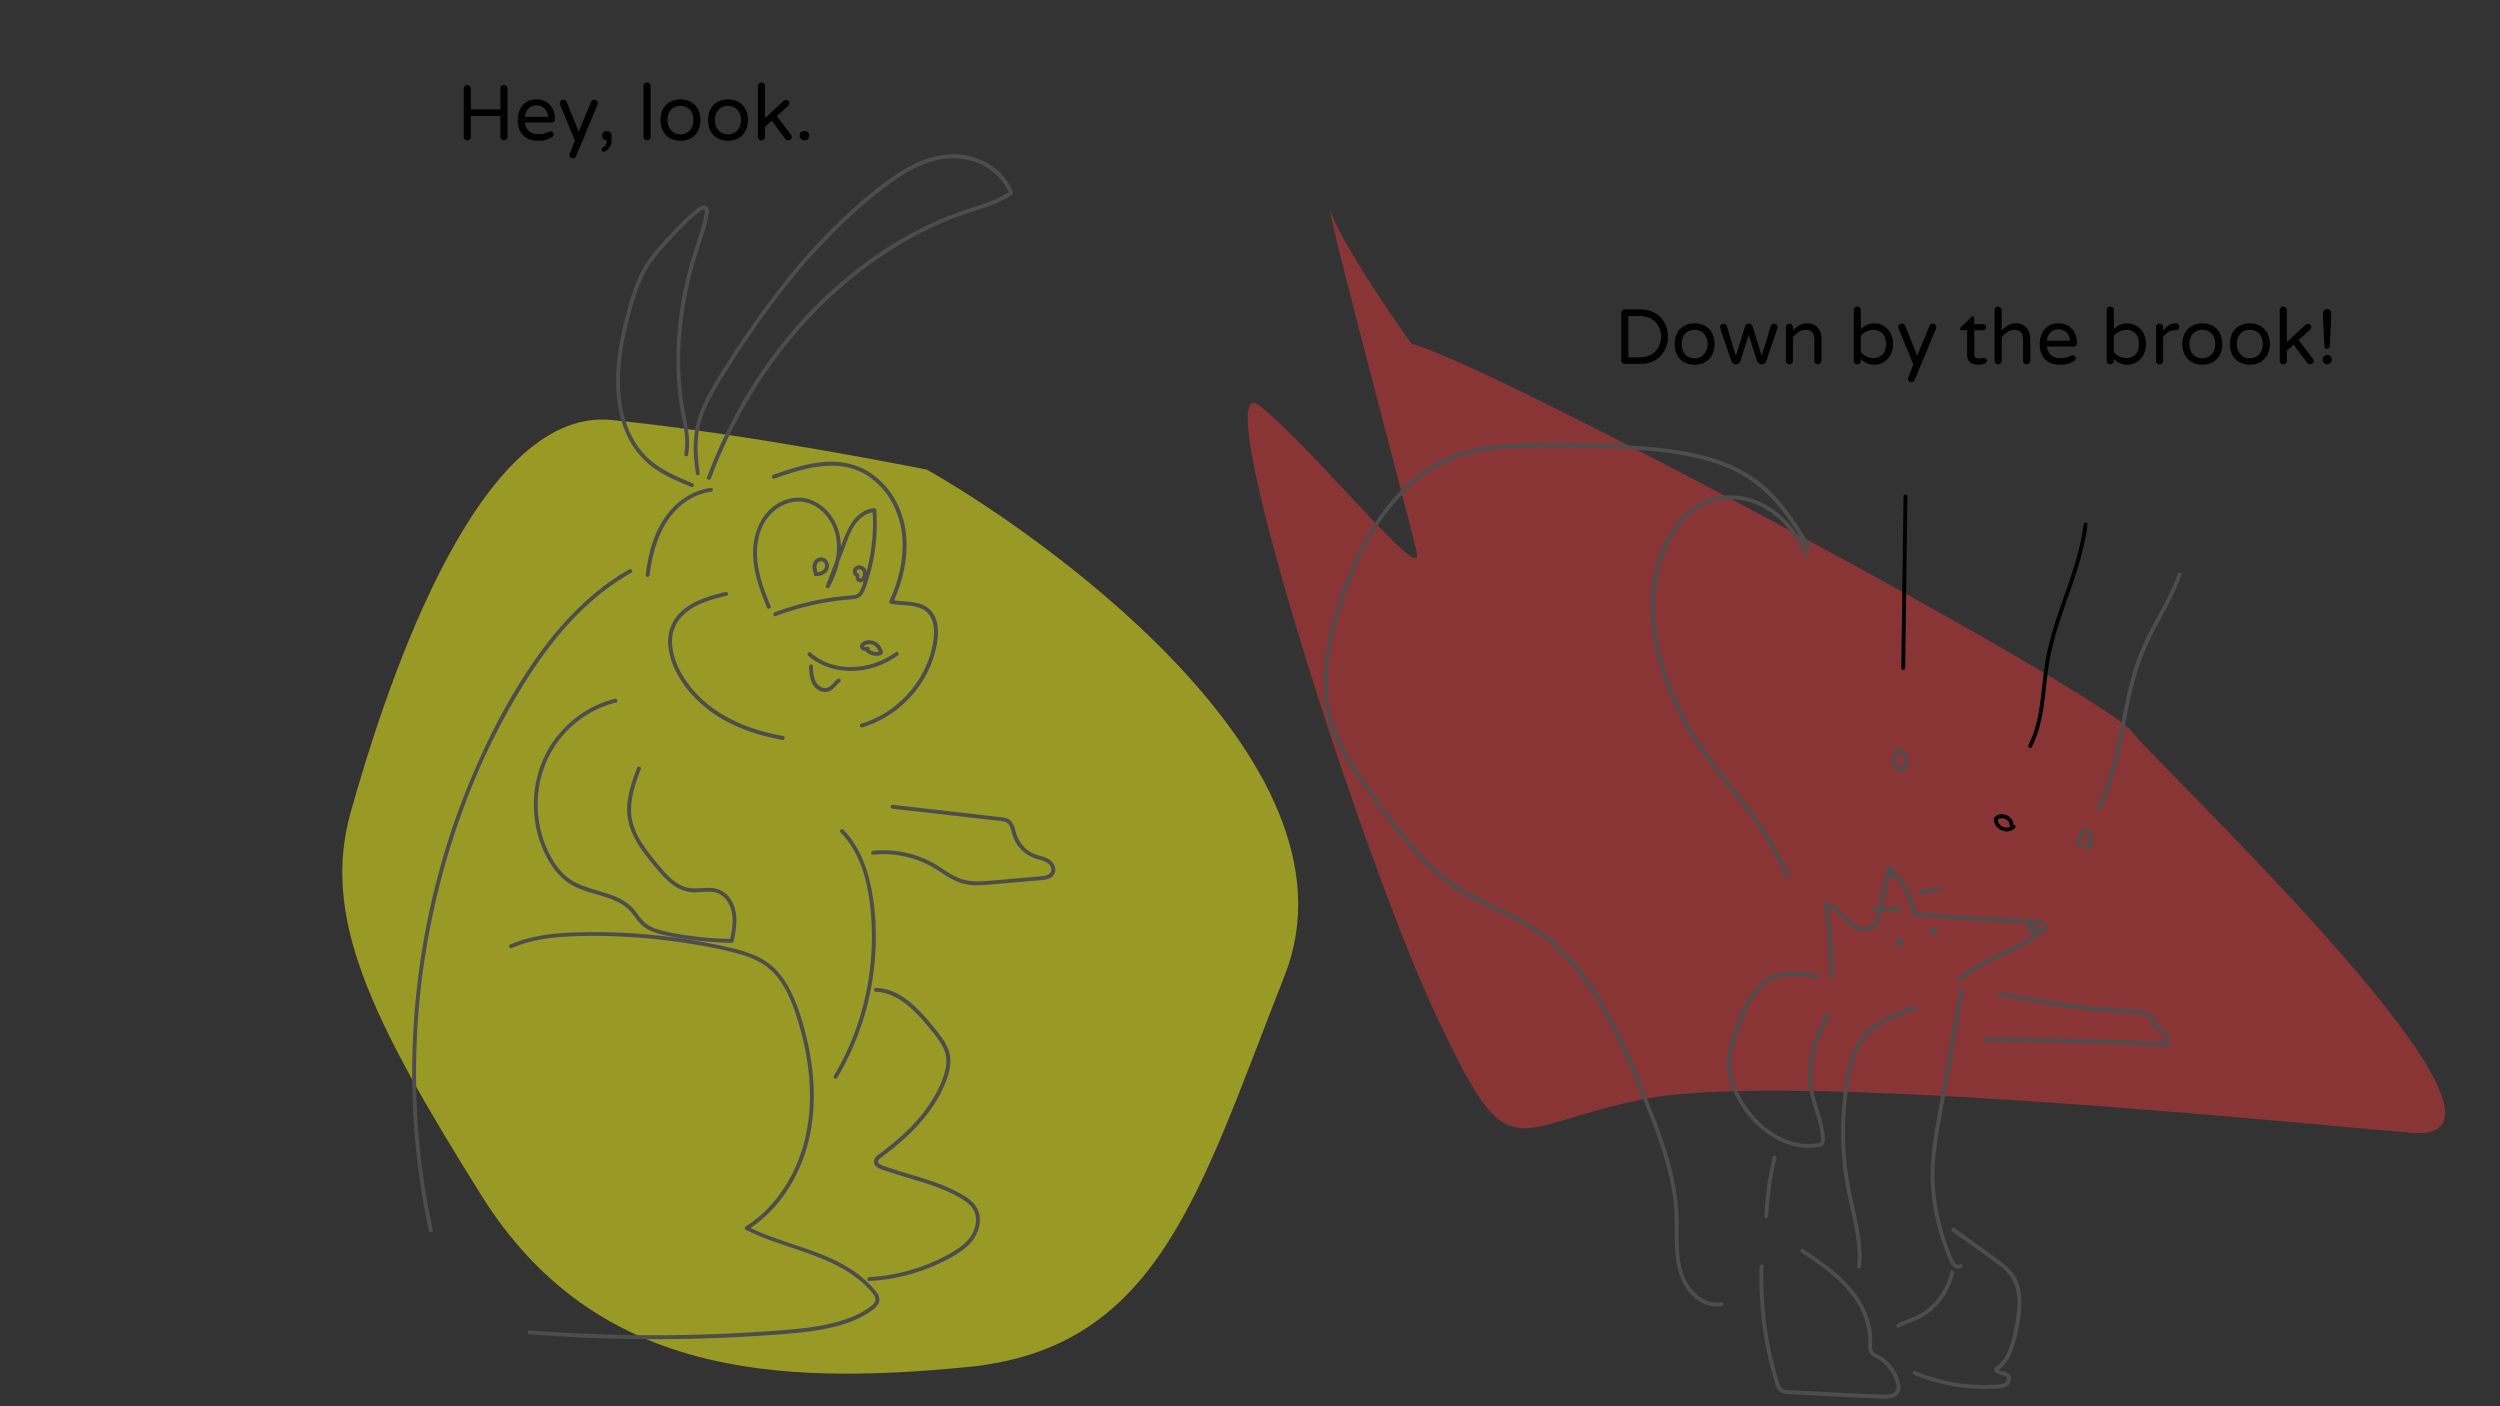 <svg id="Layer_1" data-name="Layer 1" xmlns="http://www.w3.org/2000/svg" viewBox="0 0 1920 1080"><rect x="0" y="0" width="1920" height="1080" fill="#333333" stroke="none"/><defs><style>.cls-1{fill:#e03838;}.cls-1,.cls-2{opacity:0.5;}.cls-2{fill:#ffff1a;}.cls-3{fill:#4d4d4d;}</style></defs><path class="cls-1" d="M1084,264c62,16,528.94,267.14,553.47,298.07S1967,880,1852,870s-483-47-589-26-102,59-160-64S923,275,968,312s126,139,120,112-76-288-65-259S1084,264,1084,264Z"/><path class="cls-2" d="M711.71,360.65c75.35,42.23,340.67,221.67,274.93,388.48s-96.72,286.44-243.73,300.76-286.5,6.53-373.07-131.61S246.74,703.52,269.52,623.09s93.54-311.25,200.17-300.53S711.71,360.65,711.71,360.65Z"/><path d="M356.9,107a2.61,2.61,0,0,1-.78-1.92v-37a2.71,2.71,0,0,1,.78-2,2.56,2.56,0,0,1,1.92-.81,2.77,2.77,0,0,1,2.76,2.76v16h22.74v-16a2.71,2.71,0,0,1,.78-2,2.56,2.56,0,0,1,1.92-.81,2.77,2.77,0,0,1,2.76,2.76v37A2.56,2.56,0,0,1,389,107a2.71,2.71,0,0,1-2,.78,2.66,2.66,0,0,1-2.7-2.7v-16H361.58v16a2.56,2.56,0,0,1-.81,1.92,2.71,2.71,0,0,1-1.95.78A2.61,2.61,0,0,1,356.9,107Z"/><path d="M401.75,103.94q-4.11-4.17-4.11-11.73a19.56,19.56,0,0,1,1.56-7.86,13.36,13.36,0,0,1,4.8-5.82,13.79,13.79,0,0,1,8-2.22,14,14,0,0,1,7.68,2.07,13.39,13.39,0,0,1,4.92,5.52,17,17,0,0,1,1.68,7.53,2.62,2.62,0,0,1-2.76,2.7H403.16a9.87,9.87,0,0,0,3.12,6.54q2.64,2.34,7.38,2.34a18,18,0,0,0,4.41-.48,18.32,18.32,0,0,0,3.69-1.38,2.38,2.38,0,0,1,1.08-.24,2.41,2.41,0,0,1,1.68.66,2.18,2.18,0,0,1,.72,1.68,2.59,2.59,0,0,1-1.56,2.22,18.74,18.74,0,0,1-10.5,2.64Q405.86,108.11,401.75,103.94Zm19.11-14.25a9.61,9.61,0,0,0-1.53-4.92A8.26,8.26,0,0,0,416,81.86a9.15,9.15,0,0,0-8,0,8.06,8.06,0,0,0-3.3,2.91,9.79,9.79,0,0,0-1.5,4.92Z"/><path d="M438.17,120.83a2.59,2.59,0,0,1-.75-1.86,2.72,2.72,0,0,1,.18-1l3.9-10L430.22,80.51a3.07,3.07,0,0,1-.24-1.14,2.71,2.71,0,0,1,.78-2,2.56,2.56,0,0,1,1.92-.81,2.62,2.62,0,0,1,1.53.48,2.72,2.72,0,0,1,1,1.2l9.24,22.92,9.42-22.8a2.62,2.62,0,0,1,2.52-1.8,2.56,2.56,0,0,1,1.92.81,2.71,2.71,0,0,1,.78,2,2.88,2.88,0,0,1-.18,1l-16.38,39.36a2.7,2.7,0,0,1-2.52,1.86A2.44,2.44,0,0,1,438.17,120.83Z"/><path d="M462.53,116a1.78,1.78,0,0,1-.51-1.26,1.67,1.67,0,0,1,.9-1.5,6.85,6.85,0,0,0,2.28-2.1,6.41,6.41,0,0,0,.78-3.48h-.24a3.38,3.38,0,0,1-3.36-3.36V104a3.38,3.38,0,0,1,3.36-3.36h.6A3.38,3.38,0,0,1,469.7,104v3.54a9.65,9.65,0,0,1-4.92,8.76,1.89,1.89,0,0,1-1,.3A1.63,1.63,0,0,1,462.53,116Z"/><path d="M495,107a2.61,2.61,0,0,1-.78-1.92V66.17a2.71,2.71,0,0,1,.78-2,2.56,2.56,0,0,1,1.92-.81,2.67,2.67,0,0,1,2.76,2.76v38.94a2.56,2.56,0,0,1-.81,1.92,2.71,2.71,0,0,1-1.95.78A2.61,2.61,0,0,1,495,107Z"/><path d="M514.52,106.13a13.46,13.46,0,0,1-5.37-5.61,19.21,19.21,0,0,1,0-16.62,13.46,13.46,0,0,1,5.37-5.61,17.44,17.44,0,0,1,16.14,0,13.71,13.71,0,0,1,5.4,5.61,18.94,18.94,0,0,1,0,16.62,13.71,13.71,0,0,1-5.4,5.61,17.44,17.44,0,0,1-16.14,0ZM527.33,102a9.22,9.22,0,0,0,3.72-3.6,12,12,0,0,0,1.47-6.24A11.88,11.88,0,0,0,531.05,86a9,9,0,0,0-3.72-3.57,10.52,10.52,0,0,0-4.71-1.11,10.64,10.64,0,0,0-4.77,1.11A8.78,8.78,0,0,0,514.16,86a12.08,12.08,0,0,0-1.44,6.18,12.21,12.21,0,0,0,1.44,6.24,9,9,0,0,0,3.69,3.6,10.41,10.41,0,0,0,4.77,1.14A10.29,10.29,0,0,0,527.33,102Z"/><path d="M551,106.13a13.46,13.46,0,0,1-5.37-5.61,19.21,19.21,0,0,1,0-16.62A13.46,13.46,0,0,1,551,78.29a17.44,17.44,0,0,1,16.14,0,13.65,13.65,0,0,1,5.4,5.61,18.94,18.94,0,0,1,0,16.62,13.65,13.65,0,0,1-5.4,5.61,17.44,17.44,0,0,1-16.14,0ZM563.8,102a9.16,9.16,0,0,0,3.72-3.6A12,12,0,0,0,569,92.15,11.88,11.88,0,0,0,567.52,86a9,9,0,0,0-3.72-3.57,10.52,10.52,0,0,0-4.71-1.11,10.64,10.64,0,0,0-4.77,1.11A8.78,8.78,0,0,0,550.63,86a12.08,12.08,0,0,0-1.44,6.18,12.21,12.21,0,0,0,1.44,6.24,9,9,0,0,0,3.69,3.6,10.41,10.41,0,0,0,4.77,1.14A10.29,10.29,0,0,0,563.8,102Z"/><path d="M582.85,107a2.61,2.61,0,0,1-.78-1.92V66.17a2.71,2.71,0,0,1,.78-2,2.56,2.56,0,0,1,1.92-.81,2.77,2.77,0,0,1,2.76,2.76V90.71l14.28-13.2a2.76,2.76,0,0,1,1.8-.78,2.43,2.43,0,0,1,2,.78,2.87,2.87,0,0,1,.63,1.86,2.94,2.94,0,0,1-1,2l-8.64,7.74,10.86,14.4a2.63,2.63,0,0,1,.6,1.62,2.49,2.49,0,0,1-.78,1.92,2.81,2.81,0,0,1-2,.72,2.66,2.66,0,0,1-1.2-.3,3,3,0,0,1-1-.84l-10.32-14-5.22,4.74v7.74a2.56,2.56,0,0,1-.81,1.92,2.71,2.71,0,0,1-2,.78A2.61,2.61,0,0,1,582.85,107Z"/><path d="M615.16,106.7a3.23,3.23,0,0,1-1-2.37V104a3.38,3.38,0,0,1,3.36-3.36h.6a3.38,3.38,0,0,1,3.36,3.36v.36a3.38,3.38,0,0,1-3.36,3.36h-.6A3.23,3.23,0,0,1,615.16,106.7Z"/><path d="M1245.9,278.73a2.61,2.61,0,0,1-.78-1.92V240.39a2.71,2.71,0,0,1,.78-1.95,2.56,2.56,0,0,1,1.92-.81h12.06a21.22,21.22,0,0,1,11.61,3,19.51,19.51,0,0,1,7.17,7.83,22.37,22.37,0,0,1,0,20.16,19.51,19.51,0,0,1-7.17,7.83,21.22,21.22,0,0,1-11.61,3h-12.06A2.61,2.61,0,0,1,1245.9,278.73Zm13.32-4.32a17.9,17.9,0,0,0,8.64-2,14.33,14.33,0,0,0,5.76-5.58,17.7,17.7,0,0,0,0-16.5,14.33,14.33,0,0,0-5.76-5.58,17.9,17.9,0,0,0-8.64-2h-8.64v31.68Z"/><path d="M1293.36,278.13a13.46,13.46,0,0,1-5.37-5.61,19.21,19.21,0,0,1,0-16.62,13.46,13.46,0,0,1,5.37-5.61,17.44,17.44,0,0,1,16.14,0,13.65,13.65,0,0,1,5.4,5.61,18.94,18.94,0,0,1,0,16.62,13.65,13.65,0,0,1-5.4,5.61,17.44,17.44,0,0,1-16.14,0Zm12.81-4.14a9.16,9.16,0,0,0,3.72-3.6,12,12,0,0,0,1.47-6.24,11.88,11.88,0,0,0-1.47-6.18,9,9,0,0,0-3.72-3.57,10.52,10.52,0,0,0-4.71-1.11,10.64,10.64,0,0,0-4.77,1.11A8.78,8.78,0,0,0,1293,258a12.08,12.08,0,0,0-1.44,6.18,12.21,12.21,0,0,0,1.44,6.24,9,9,0,0,0,3.69,3.6,10.41,10.41,0,0,0,4.77,1.14A10.29,10.29,0,0,0,1306.17,274Z"/><path d="M1331,279.09a3.66,3.66,0,0,1-1.32-1.8l-8.52-25a3.23,3.23,0,0,1-.18-1,2.66,2.66,0,0,1,2.7-2.7,2.74,2.74,0,0,1,1.53.45,2.21,2.21,0,0,1,.93,1.17l7,23.1,7-22.56a3.08,3.08,0,0,1,5.88,0l7,22.56,7-23.1a2.21,2.21,0,0,1,.93-1.17,2.74,2.74,0,0,1,1.53-.45,2.66,2.66,0,0,1,2.7,2.7,3.23,3.23,0,0,1-.18,1l-8.52,25a3.66,3.66,0,0,1-1.32,1.8,3.6,3.6,0,0,1-4.32,0,4,4,0,0,1-1.38-1.86L1343,257.37l-6.36,19.86a4,4,0,0,1-1.38,1.86,3.6,3.6,0,0,1-4.32,0Z"/><path d="M1372.32,279a2.61,2.61,0,0,1-.78-1.92V251.37a2.71,2.71,0,0,1,.78-2,2.56,2.56,0,0,1,1.92-.81,2.77,2.77,0,0,1,2.76,2.76v2.46a19.94,19.94,0,0,1,4.92-4,12.42,12.42,0,0,1,6.24-1.5,10.37,10.37,0,0,1,5.73,1.56,10.14,10.14,0,0,1,3.72,4.26,13.6,13.6,0,0,1,1.29,5.94v17a2.56,2.56,0,0,1-.81,1.92,2.71,2.71,0,0,1-1.95.78,2.66,2.66,0,0,1-2.7-2.7V260.67q0-7.32-6.6-7.32a9.55,9.55,0,0,0-5.37,1.56,19.44,19.44,0,0,0-4.47,4.2v18a2.56,2.56,0,0,1-.81,1.92,2.71,2.71,0,0,1-2,.78A2.61,2.61,0,0,1,1372.32,279Z"/><path d="M1429.14,275.55v1.56a2.56,2.56,0,0,1-.81,1.92,2.73,2.73,0,0,1-1.95.78,2.66,2.66,0,0,1-2.7-2.7V238.17a2.67,2.67,0,0,1,.78-1.95,2.53,2.53,0,0,1,1.92-.81,2.68,2.68,0,0,1,2.76,2.76v14.7a13.76,13.76,0,0,1,10.26-4.56,14,14,0,0,1,7,1.89,14.36,14.36,0,0,1,5.41,5.52,18.45,18.45,0,0,1,0,17,14.36,14.36,0,0,1-5.41,5.52,14,14,0,0,1-7,1.89A13.76,13.76,0,0,1,1429.14,275.55Zm16.61-3.36q2.71-2.82,2.71-8t-2.71-8a9.41,9.41,0,0,0-7.13-2.82,11.27,11.27,0,0,0-5.19,1.23,14.69,14.69,0,0,0-4.29,3.27v12.6a14.69,14.69,0,0,0,4.29,3.27,11.27,11.27,0,0,0,5.19,1.23A9.41,9.41,0,0,0,1445.75,272.19Z"/><path d="M1466.13,292.83a2.59,2.59,0,0,1-.75-1.86,2.72,2.72,0,0,1,.18-1l3.9-10-11.28-27.48a3.07,3.07,0,0,1-.24-1.14,2.71,2.71,0,0,1,.78-2,2.56,2.56,0,0,1,1.92-.81,2.62,2.62,0,0,1,1.53.48,2.72,2.72,0,0,1,1,1.2l9.24,22.92,9.42-22.8a2.62,2.62,0,0,1,2.52-1.8,2.56,2.56,0,0,1,1.92.81,2.71,2.71,0,0,1,.78,2,2.88,2.88,0,0,1-.18,1l-16.38,39.36a2.7,2.7,0,0,1-2.52,1.86A2.44,2.44,0,0,1,1466.13,292.83Z"/><path d="M1510.73,272.19v-18.6h-4.26a1.14,1.14,0,0,1-1.14-1.14,1.24,1.24,0,0,1,.55-1l8.15-8a1.53,1.53,0,0,1,1-.54,1.06,1.06,0,0,1,.81.36,1.2,1.2,0,0,1,.33.84v4.8H1523a2.26,2.26,0,0,1,2.34,2.34,2.3,2.3,0,0,1-.66,1.65,2.22,2.22,0,0,1-1.68.69h-6.78v18.12q0,2.34,1.11,3a5.59,5.59,0,0,0,2.79.63,8.32,8.32,0,0,0,2.4-.36l.51-.12a3.34,3.34,0,0,1,.69-.06,2.11,2.11,0,0,1,1.5.63,2,2,0,0,1,.66,1.53,2.27,2.27,0,0,1-1.38,2.1,11.71,11.71,0,0,1-5,1.08Q1510.73,280.11,1510.73,272.19Z"/><path d="M1532.63,279a2.61,2.61,0,0,1-.78-1.92V238.17a2.71,2.71,0,0,1,.78-1.95,2.56,2.56,0,0,1,1.92-.81,2.77,2.77,0,0,1,2.76,2.76v15.66a19.94,19.94,0,0,1,4.92-4,12.42,12.42,0,0,1,6.24-1.5,10.37,10.37,0,0,1,5.73,1.56,10.14,10.14,0,0,1,3.72,4.26,13.6,13.6,0,0,1,1.29,5.94v17a2.56,2.56,0,0,1-.81,1.92,2.71,2.71,0,0,1-2,.78,2.66,2.66,0,0,1-2.7-2.7V260.67q0-7.32-6.6-7.32a9.55,9.55,0,0,0-5.37,1.56,19.44,19.44,0,0,0-4.47,4.2v18a2.56,2.56,0,0,1-.81,1.92,2.71,2.71,0,0,1-2,.78A2.61,2.61,0,0,1,1532.63,279Z"/><path d="M1570.64,275.94q-4.11-4.17-4.11-11.73a19.56,19.56,0,0,1,1.56-7.86,13.36,13.36,0,0,1,4.8-5.82,13.79,13.79,0,0,1,8-2.22,14,14,0,0,1,7.68,2.07,13.39,13.39,0,0,1,4.92,5.52,17,17,0,0,1,1.68,7.53,2.62,2.62,0,0,1-2.76,2.7h-20.34a9.87,9.87,0,0,0,3.12,6.54q2.64,2.34,7.38,2.34a18,18,0,0,0,4.41-.48,18.32,18.32,0,0,0,3.69-1.38,2.38,2.38,0,0,1,1.08-.24,2.41,2.41,0,0,1,1.68.66,2.18,2.18,0,0,1,.72,1.68,2.59,2.59,0,0,1-1.56,2.22,18.74,18.74,0,0,1-10.5,2.64Q1574.75,280.11,1570.64,275.94Zm19.11-14.25a9.61,9.61,0,0,0-1.53-4.92,8.26,8.26,0,0,0-3.33-2.91,9.15,9.15,0,0,0-8,0,8.06,8.06,0,0,0-3.3,2.91,9.79,9.79,0,0,0-1.5,4.92Z"/><path d="M1623.41,275.55v1.56a2.56,2.56,0,0,1-.81,1.92,2.71,2.71,0,0,1-1.95.78,2.66,2.66,0,0,1-2.7-2.7V238.17a2.71,2.71,0,0,1,.78-1.95,2.56,2.56,0,0,1,1.92-.81,2.67,2.67,0,0,1,2.76,2.76v14.7a13.79,13.79,0,0,1,10.26-4.56,14.07,14.07,0,0,1,7,1.89,14.34,14.34,0,0,1,5.4,5.52,18.45,18.45,0,0,1,0,17,14.34,14.34,0,0,1-5.4,5.52,14.07,14.07,0,0,1-7,1.89A13.79,13.79,0,0,1,1623.41,275.55Zm16.62-3.36q2.7-2.82,2.7-8t-2.7-8a9.43,9.43,0,0,0-7.14-2.82,11.33,11.33,0,0,0-5.19,1.23,14.82,14.82,0,0,0-4.29,3.27v12.6a14.82,14.82,0,0,0,4.29,3.27,11.33,11.33,0,0,0,5.19,1.23A9.43,9.43,0,0,0,1640,272.19Z"/><path d="M1656.59,279a2.61,2.61,0,0,1-.78-1.92V251.37a2.71,2.71,0,0,1,.78-2,2.56,2.56,0,0,1,1.92-.81,2.77,2.77,0,0,1,2.76,2.76V254q4.2-5.64,9.42-5.64h.3a2.51,2.51,0,0,1,1.89.78,2.66,2.66,0,0,1,.75,1.92,2.42,2.42,0,0,1-.78,1.86,2.81,2.81,0,0,1-2,.72h-.3a10.23,10.23,0,0,0-5.28,1.41,12.16,12.16,0,0,0-4,3.87v18.24a2.56,2.56,0,0,1-.81,1.92,2.71,2.71,0,0,1-2,.78A2.61,2.61,0,0,1,1656.59,279Z"/><path d="M1683.29,278.13a13.46,13.46,0,0,1-5.37-5.61,19.21,19.21,0,0,1,0-16.62,13.46,13.46,0,0,1,5.37-5.61,17.44,17.44,0,0,1,16.14,0,13.65,13.65,0,0,1,5.4,5.61,18.94,18.94,0,0,1,0,16.62,13.65,13.65,0,0,1-5.4,5.61,17.44,17.44,0,0,1-16.14,0ZM1696.1,274a9.16,9.16,0,0,0,3.72-3.6,12,12,0,0,0,1.47-6.24,11.88,11.88,0,0,0-1.47-6.18,9,9,0,0,0-3.72-3.57,10.52,10.52,0,0,0-4.71-1.11,10.64,10.64,0,0,0-4.77,1.11,8.78,8.78,0,0,0-3.69,3.57,12.08,12.08,0,0,0-1.44,6.18,12.21,12.21,0,0,0,1.44,6.24,9,9,0,0,0,3.69,3.6,10.41,10.41,0,0,0,4.77,1.14A10.29,10.29,0,0,0,1696.1,274Z"/><path d="M1719.77,278.13a13.46,13.46,0,0,1-5.37-5.61,19.21,19.21,0,0,1,0-16.62,13.46,13.46,0,0,1,5.37-5.61,17.44,17.44,0,0,1,16.14,0,13.65,13.65,0,0,1,5.4,5.61,18.94,18.94,0,0,1,0,16.62,13.65,13.65,0,0,1-5.4,5.61,17.44,17.44,0,0,1-16.14,0Zm12.81-4.14a9.16,9.16,0,0,0,3.72-3.6,12,12,0,0,0,1.47-6.24,11.88,11.88,0,0,0-1.47-6.18,9,9,0,0,0-3.72-3.57,10.52,10.52,0,0,0-4.71-1.11,10.64,10.64,0,0,0-4.77,1.11,8.78,8.78,0,0,0-3.69,3.57,12.08,12.08,0,0,0-1.44,6.18,12.21,12.21,0,0,0,1.44,6.24,9,9,0,0,0,3.69,3.6,10.41,10.41,0,0,0,4.77,1.14A10.29,10.29,0,0,0,1732.58,274Z"/><path d="M1751.63,279a2.61,2.61,0,0,1-.78-1.92V238.17a2.71,2.71,0,0,1,.78-1.95,2.56,2.56,0,0,1,1.92-.81,2.77,2.77,0,0,1,2.76,2.76v24.54l14.28-13.2a2.76,2.76,0,0,1,1.8-.78,2.43,2.43,0,0,1,2,.78,2.87,2.87,0,0,1,.63,1.86,2.94,2.94,0,0,1-1,2l-8.64,7.74,10.86,14.4a2.63,2.63,0,0,1,.6,1.62,2.49,2.49,0,0,1-.78,1.92,2.81,2.81,0,0,1-2,.72,2.66,2.66,0,0,1-1.2-.3,3,3,0,0,1-1-.84l-10.32-14-5.22,4.74v7.74a2.56,2.56,0,0,1-.81,1.92,2.71,2.71,0,0,1-2,.78A2.61,2.61,0,0,1,1751.63,279Z"/><path d="M1784.78,278.7a3.47,3.47,0,0,1-1-2.55,3.59,3.59,0,0,1,3.54-3.54,3.47,3.47,0,0,1,2.55,1.05,3.4,3.4,0,0,1,1,2.49,3.59,3.59,0,0,1-3.6,3.6A3.4,3.4,0,0,1,1784.78,278.7Zm1-11.25a1.8,1.8,0,0,1-.6-1.26l-1.08-19.8v-5.94a3.07,3.07,0,0,1,3.12-3.12,2.92,2.92,0,0,1,2.19.9,3.07,3.07,0,0,1,.87,2.22v5.94l-1.08,19.8a1.86,1.86,0,0,1-.57,1.26,2,2,0,0,1-1.41.48A2.09,2.09,0,0,1,1785.83,267.45Z"/><path class="cls-3" d="M483.24,437.28c-30.25,17.21-54.31,43.2-73.87,71.66-20.47,29.77-36.95,62.43-50.47,95.89a579.15,579.15,0,0,0-31.44,106.34,592.78,592.78,0,0,0-10.9,110.23,575.29,575.29,0,0,0,10.1,110.26q1.3,6.83,2.78,13.63c.41,1.88,3.3,1.09,2.89-.8a568.5,568.5,0,0,1-12.66-109.17,585.65,585.65,0,0,1,36.48-215.17A526.74,526.74,0,0,1,404,522.61c18.49-29.25,41.1-56.8,70.11-76.15q5.24-3.49,10.7-6.59a1.5,1.5,0,0,0-1.52-2.59Z"/><path class="cls-3" d="M393.24,728c13.2-5.69,27.59-7.85,41.86-8.68a409,409,0,0,1,44.84.11q22.89,1.2,45.58,4.65c14.47,2.22,29.14,4.76,43.2,8.88a65,65,0,0,1,18.43,8.21,48.26,48.26,0,0,1,12.93,13.48c7.28,11.06,11.4,24.13,14.86,36.8,7.52,27.54,10,57.18,2.87,85.08-6,23.26-18.69,45.33-37.79,60.22-2.34,1.82-4.79,3.51-7.3,5.1a1.52,1.52,0,0,0,0,2.59c21.57,11,45.73,15.59,67.46,26.23,9.86,4.83,19.22,10.89,26.75,18.95,1.87,2,4.18,4.24,5.15,6.85,1.11,3-1.18,5.1-3.37,6.8a62.1,62.1,0,0,1-15.49,8.54c-11.72,4.59-24.24,6.85-36.7,8.27-13,1.47-26.08,2.32-39.13,3.12q-40.17,2.44-80.45,2.24-40.1-.2-80.12-3l-10-.75c-1.93-.15-1.92,2.85,0,3q41.32,3.27,82.82,3.74,41.31.45,82.59-1.89c13.62-.77,27.27-1.66,40.85-3,12.85-1.32,25.74-3.32,38-7.64a73.39,73.39,0,0,0,16-7.72c4.18-2.75,9.9-6.6,7.88-12.42-.91-2.63-2.92-4.83-4.74-6.88a71.55,71.55,0,0,0-6-6A89.58,89.58,0,0,0,650.71,973c-21.06-12.66-45.46-17.38-67.82-27q-4.39-1.89-8.65-4.07v2.59c21.06-13.28,35.87-34.67,43.77-58,9.23-27.32,8.61-57.05,2.48-85-3-13.68-7-27.61-13.22-40.21a65.61,65.61,0,0,0-10.64-15.83,50,50,0,0,0-16-11.3A106.16,106.16,0,0,0,561,727.89q-11.25-2.64-22.65-4.66a467,467,0,0,0-46.54-6A460.12,460.12,0,0,0,445.09,716c-14.59.34-29.38,1.5-43.41,5.8a98.26,98.26,0,0,0-10,3.68c-1.76.76-.24,3.35,1.52,2.59Z"/><path class="cls-3" d="M672.59,761.69c11.23.37,20.89,6.72,28.8,14.24a140.86,140.86,0,0,1,11.66,12.76c3.83,4.66,7.87,9.35,10.72,14.69a24.26,24.26,0,0,1,2.9,8.82,29.48,29.48,0,0,1-.78,10A72.41,72.41,0,0,1,719,839.5a117.45,117.45,0,0,1-21.5,28c-4.22,4.17-8.67,8.11-13.26,11.87q-3.43,2.8-7,5.5c-2.07,1.58-4.86,3.13-5.77,5.72-2.15,6.11,7.2,8.07,11.1,9.37,6.18,2.07,12.43,3.9,18.67,5.78,12.42,3.75,24.9,7.76,36.18,14.3,4.95,2.88,9.91,6.53,11.52,12.31,1.55,5.55,0,11.67-3,16.46-3.23,5.16-8.19,9-13.31,12.11a131.7,131.7,0,0,1-17.28,8.79,142.83,142.83,0,0,1-38,10.24c-3.25.4-6.51.68-9.78.86-1.92.11-1.93,3.11,0,3A145.31,145.31,0,0,0,707.36,976a148.56,148.56,0,0,0,18.52-7.88,79.6,79.6,0,0,0,16-10.12,30.24,30.24,0,0,0,9.9-15.07c1.48-5.73.93-12.09-2.62-17s-9.15-8.08-14.49-10.84a142.42,142.42,0,0,0-18.26-7.67C703.7,903,690.59,899.79,678,895.15c-2-.72-5.05-2.17-3-4.58a19,19,0,0,1,3.21-2.64l3.8-2.93c4.78-3.74,9.43-7.64,13.87-11.76a130.62,130.62,0,0,0,23.29-27.86,92,92,0,0,0,7.95-16.63c2.28-6.36,3.68-13.3,2-20-1.5-6.12-5.26-11.32-9.09-16.19-3.65-4.65-7.39-9.25-11.4-13.59-7.66-8.3-16.82-16.23-28-19.15a36.26,36.26,0,0,0-8-1.15c-1.93-.06-1.93,2.94,0,3Z"/><path class="cls-3" d="M620.62,503.47c14.46,12.83,35.84,14.58,53.53,8.12a62,62,0,0,0,15.31-8.15c1.55-1.13,0-3.73-1.51-2.59-15,10.89-35.29,14.89-52.8,8.07a41.34,41.34,0,0,1-12.4-7.57c-1.44-1.28-3.57.84-2.13,2.12Z"/><path class="cls-3" d="M666.09,496.77a3,3,0,0,1-2.22,0s-.38-.24-.26-.15l-.16-.16c.17.16,0,0,0,0s0,.12,0,.15,0-.08,0-.1c-.12.15,0-.11.08-.16,1-1.43,3.38-1.73,5-1.54a6.87,6.87,0,0,1,4.74,2.73,11.84,11.84,0,0,1,1.53,2.76,3.5,3.5,0,0,0,.19.51s.11-.33.09-.19c.06-.36.12-.07,0-.12s-.6.14-.75.16a6.51,6.51,0,0,1-.88.06,10.49,10.49,0,0,1-6.36-2.19,1.51,1.51,0,0,0-2,.54,1.53,1.53,0,0,0,.54,2,12.85,12.85,0,0,0,8.64,2.55c1.68-.17,3.86-.76,3.78-2.87a6.33,6.33,0,0,0-.68-2.24,14.16,14.16,0,0,0-1.21-2.19,10.16,10.16,0,0,0-7.57-4.56c-2.74-.28-6.54.63-7.79,3.39a3.12,3.12,0,0,0,1.26,4,5.75,5.75,0,0,0,4.82.53c1.83-.6,1-3.5-.79-2.89Z"/><path class="cls-3" d="M472.33,536.69c-18.61,4.42-35.08,16-46.36,31.31-12.26,16.68-17.56,37.75-15.57,58.28a86.37,86.37,0,0,0,8.6,30.3c4.62,9.26,11.11,18,20.26,23.13,8.06,4.56,17.23,6.47,26,9.31a56.91,56.91,0,0,1,12.28,5.39c4.27,2.64,7.37,6.17,10.35,10.16a39,39,0,0,0,5.28,6.12,26.23,26.23,0,0,0,6.62,4.22c5,2.25,10.37,3.33,15.7,4.38a255.93,255.93,0,0,0,37.22,4.51c3.08.14,6.17.22,9.27.26a1.53,1.53,0,0,0,1.44-1.11c2.49-11.38,4.23-24.43-3.66-34.19a18.75,18.75,0,0,0-13.92-6.82c-6.07-.35-12.23,1.21-18.22-.33-10.38-2.68-17.6-12.15-24.07-20-7.2-8.76-14.46-18.14-17.5-29.25-3.88-14.23,1.15-28.45,6.06-41.74.67-1.81-2.23-2.6-2.89-.8-4.43,12-8.95,24.69-7.2,37.68,1.54,11.45,7.79,21.42,14.73,30.39,3.39,4.38,6.91,8.71,10.6,12.84a54.64,54.64,0,0,0,11.93,10.53,28.13,28.13,0,0,0,15.91,4c5.77-.16,12.2-1.45,17.55,1.43,5,2.72,8,8.17,9.2,13.61,1.58,7.22.14,14.75-1.41,21.84l1.45-1.1a250,250,0,0,1-36.55-3c-5.74-.91-11.51-1.93-17.15-3.37-4.92-1.26-9.87-3.08-13.61-6.65s-6.17-8.27-9.94-11.84A38.82,38.82,0,0,0,473.63,689c-8.15-3.61-17-5.32-25.29-8.43a46.09,46.09,0,0,1-11.91-6.3A46.87,46.87,0,0,1,426,662.79a79.63,79.63,0,0,1-11.42-28.33c-3.95-19.92-.72-41.24,9.79-58.7a79.61,79.61,0,0,1,42.2-34.31q3.22-1.08,6.53-1.86c1.88-.45,1.08-3.34-.8-2.9Z"/><path class="cls-3" d="M643,827.74a209.82,209.82,0,0,0,27.06-75.4,213,213,0,0,0,2.42-40.13,171.7,171.7,0,0,0-5.3-38.49c-3.6-13.44-9.63-26.47-19.51-36.47-1.36-1.37-3.48.75-2.12,2.13,17.65,17.85,22.45,44.83,23.76,68.94A210.93,210.93,0,0,1,658.84,786a203.48,203.48,0,0,1-18.44,40.26,1.5,1.5,0,0,0,2.59,1.51Z"/><path class="cls-3" d="M1570.26,710.39c-14.45,14.84-35.08,20.47-52.51,30.79a80.93,80.93,0,0,0-14,10.24c-1.42,1.31.71,3.43,2.13,2.12,15.16-14,35.78-19.41,53-30.28a73.67,73.67,0,0,0,13.49-10.75c1.35-1.38-.77-3.51-2.12-2.12Z"/><path class="cls-3" d="M1568.94,706.64c-25.85-1.09-51.7-2.37-77.49-4.45q-10.85-.87-21.67-1.94l1.5,1.5c-1.74-13.84-9.32-26.8-19.49-36.19a1.51,1.51,0,0,0-2.5.66c-.4,1.93-.69,4.23.33,6a2.85,2.85,0,0,0,3.23,1.53,2.93,2.93,0,0,0,1.89-3.09c-.11-2-1.55-3.78-3-5.13a1.51,1.51,0,0,0-2.5.66l-5.68,26.28c-1.14,5.28-1.45,11.5-4.69,16-2.75,3.84-8,4.58-12.05,2.59-4.35-2.12-7.71-5.9-11.11-9.24-3.7-3.64-7.9-7.75-13.22-8.7a1.52,1.52,0,0,0-1.85,1.84,307.46,307.46,0,0,1,4.12,55c0,1.93,3,1.93,3,0a311.8,311.8,0,0,0-4.23-55.84l-1.84,1.85c4.78.86,8.47,4.57,11.8,7.83,3.6,3.54,7.2,7.57,11.81,9.81s10.22,2,14.2-1.42c4.44-3.87,5.31-10.48,6.33-15.92,1.85-9.82,4.19-19.57,6.3-29.34l-2.51.66a6.38,6.38,0,0,1,2,2.93.68.68,0,0,1,0,.38c0,.28-.1-.14,0,.11,0,.06,0-.1.18-.15a.72.72,0,0,1,.44,0c.1,0-.09-.06-.1,0s.1.08.11.1-.24-.45-.2-.33a6.88,6.88,0,0,1,0-3.63l-2.51.66c9.53,8.81,17,21.05,18.61,34.07a1.56,1.56,0,0,0,1.5,1.5c25.65,2.53,51.38,4.16,77.13,5.4q11,.54,22,1c1.93.08,1.92-2.92,0-3Z"/><path class="cls-3" d="M1505.15,760.66l-16.29,91.28c-2.66,14.88-5.46,29.82-6.06,45a152.49,152.49,0,0,0,4.71,43.06,188,188,0,0,0,7.41,23c1.23,3.16,2.29,6.65,4.69,9.15,2,2.06,5,3.32,7.32,1a1.5,1.5,0,0,0-2.13-2.12c-1.66,1.66-4.16-2.24-4.76-3.44a91.2,91.2,0,0,1-3.72-9.31,185.46,185.46,0,0,1-6-19.55,149.08,149.08,0,0,1-4.5-41.32c.52-14.54,3.15-28.89,5.7-43.18l7.8-43.68,8.75-49.08c.34-1.88-2.55-2.7-2.89-.79Z"/><path class="cls-3" d="M1561.62,713.09a5.32,5.32,0,0,0-2.1-7.14,1.52,1.52,0,0,0-1.33-.07,1.39,1.39,0,0,0-.87,1c-.42,2.67-.67,5.56,1.1,7.82a4.51,4.51,0,0,0,5.76.8,3.62,3.62,0,0,0,1.25-1.33,3.44,3.44,0,0,0,.28-2.19,1.47,1.47,0,0,0-.69-.89,1.49,1.49,0,0,0-2.2,1.69s0-.41,0-.2v.1a.57.57,0,0,0,0,.13c0,.15,0-.29,0-.25s0,.21-.06.24l0,.08c0,.11.19-.33.07-.17a1,1,0,0,0-.1.18c-.06.13.14-.24.14-.19l-.07.09-.15.15c-.2.2.3-.2.06,0s-.28.22-.41.23.37-.13.21-.09a.56.56,0,0,0-.12,0l-.25.07-.23,0c-.24.05.4,0,.1,0a4.13,4.13,0,0,1-.5,0c-.36,0,.26.05.07,0l-.23,0-.23-.06c-.32-.11.25.13.05,0s-.26-.16-.4-.24c.38.22.19.15.08,0s-.15-.17-.23-.25.17.25.09.11l-.11-.16c-.06-.09-.11-.19-.17-.29s-.18-.39-.08-.16,0,0,0,0a2.09,2.09,0,0,1-.08-.23,4.77,4.77,0,0,1-.17-.65,3.43,3.43,0,0,0-.06-.34c.1.44,0,0,0-.15a10.47,10.47,0,0,1,0-1.68c0-.27,0-.55.08-.82s0,.07,0,.1a.59.59,0,0,1,0-.26l.06-.44-2.2.89a2.69,2.69,0,0,1,.29.16l.13.09c.18.1-.08,0-.1-.09a5,5,0,0,0,.46.46c.14.15-.07-.06-.08-.11s.07.1.09.14a2.75,2.75,0,0,1,.17.29s0,.1.08.14a.87.87,0,1,0,0-.13c0,.12.09.24.12.36a2,2,0,0,1,.09.33l0,.16c0,.18,0-.33,0-.15a3.78,3.78,0,0,1,0,.67c0,.06,0,.11,0,.17s.07-.32,0-.15,0,.22-.07.32-.08.21-.11.32.15-.26,0-.13a1.11,1.11,0,0,0-.09.19,1.5,1.5,0,1,0,2.59,1.51Z"/><path class="cls-3" d="M1470.44,772.8c-12.27,4-25,8.31-34.84,17-10.47,9.26-14.94,22.67-17.51,36a236.32,236.32,0,0,0,1.26,94c3.72,17.39,8.74,34.93,7,52.9-.19,1.92,2.81,1.91,3,0,1.52-15.61-2-31.06-5.43-46.19s-6-30.48-6.72-46.1a231.5,231.5,0,0,1,2.53-46.53c2.11-13.43,5-28,14.41-38.42,9.64-10.69,23.81-15.45,37.1-19.79,1.83-.6,1-3.49-.79-2.89Z"/><path class="cls-3" d="M1383.37,961.88c17,11.37,34.76,23.39,44.68,41.92a54.74,54.74,0,0,1,6.74,28.12,14.34,14.34,0,0,0,.88,6.72c1,2.1,2.91,3.12,4.88,4.13a30.14,30.14,0,0,1,10.25,8.62,29.78,29.78,0,0,1,5.59,12.13c.42,2.14.26,4.51-1.6,5.93a9.77,9.77,0,0,1-5.12,1.61,53.53,53.53,0,0,1-6.82-.09l-9-.38q-8.84-.39-17.68-.81-17.67-.84-35.35-1.8c-2.85-.15-5.74-.19-8.58-.5a5.81,5.81,0,0,1-5.28-3.79,74.71,74.71,0,0,1-2.41-7.75c-.76-2.66-1.49-5.33-2.17-8a266.44,266.44,0,0,1-8.12-67.06q0-4.15.19-8.31c.07-1.93-2.93-1.93-3,0a269.79,269.79,0,0,0,6.6,70.18q2,8.54,4.47,17c.73,2.41,1.32,5.13,2.78,7.23a8.46,8.46,0,0,0,6.14,3.47c2.84.38,5.77.4,8.64.55l9.21.49q9.21.49,18.42.94,18.54.9,37.09,1.69c4,.17,8.65.28,12-2.4,4-3.28,2.86-8.84,1.29-13.1a34.86,34.86,0,0,0-7.36-11.88,33.93,33.93,0,0,0-5.29-4.5,30.9,30.9,0,0,0-2.7-1.65,20.51,20.51,0,0,1-3.28-1.82c-1.87-1.51-1.75-4.23-1.68-6.4a59.3,59.3,0,0,0-.11-7.54,55.74,55.74,0,0,0-3.49-14.79c-7.85-20.43-25.12-34.32-42.69-46.26-2.19-1.49-4.4-3-6.6-4.43-1.61-1.08-3.11,1.52-1.51,2.59Z"/><path class="cls-3" d="M1497.81,976.76c-3.15,14.67-13,27.75-26.69,34.15-4.62,2.17-9.6,3.44-14.09,5.89-1.7.92-.18,3.51,1.51,2.59,4.17-2.27,8.77-3.53,13.1-5.43a47.47,47.47,0,0,0,9.84-5.9,52.66,52.66,0,0,0,19.22-30.5c.4-1.88-2.49-2.69-2.89-.8Z"/><path class="cls-3" d="M1499.31,945.7l25.1,18.11c3.91,2.82,7.91,5.55,11.7,8.54a36.13,36.13,0,0,1,8.9,9.51c4.24,7.09,4.81,15.61,4.17,23.67a137.28,137.28,0,0,1-4.33,24c-2.07,7.82-5.32,16.18-12.57,20.56a1.53,1.53,0,0,0-.69,1.69c.46,2,2,3,3.82,3.69,1.66.59,3.72.69,5.17,1.76,1.91,1.42.54,4-1.14,4.94-2.54,1.41-6.06,1.21-8.87,1.35a137,137,0,0,1-38.71-3.67,140.21,140.21,0,0,1-20.95-6.87c-1.78-.74-2.56,2.16-.8,2.9a141.38,141.38,0,0,0,40.55,10.15,137.87,137.87,0,0,0,20.82.44c3.13-.17,6.66-.13,9.47-1.71a6.67,6.67,0,0,0,3.49-6.59c-.4-2.65-2.69-4-5-4.7-1.54-.45-4.46-.59-4.9-2.49l-.69,1.7c6.72-4.06,10.46-11.18,12.8-18.44a136,136,0,0,0,5.18-24.87c1-8.49,1.06-17.44-2.34-25.43-3.72-8.72-11.43-14.05-18.86-19.41l-29.75-21.46c-1.57-1.13-3.07,1.47-1.52,2.59Z"/><path class="cls-3" d="M1358,934.12a238.93,238.93,0,0,1,6.32-44.61c.44-1.88-2.45-2.68-2.9-.8a244.87,244.87,0,0,0-6.42,45.41c-.09,1.93,2.91,1.93,3,0Z"/><path d="M1546.19,633.44c.14-5.93-7-9.83-12.14-7.43a6.38,6.38,0,0,0-1.67,1.15,4.36,4.36,0,0,0-.7.79,2.49,2.49,0,0,0-.35,1.51,8,8,0,0,0,1.14,4.08,10.54,10.54,0,0,0,6.52,4.71,8.39,8.39,0,0,0,8.48-2.39,1.55,1.55,0,0,0,0-2.13,1.52,1.52,0,0,0-2.12,0,4.1,4.1,0,0,1-1.56,1.29c-.06,0-.56.24-.27.13a4.56,4.56,0,0,1-.52.18l-.4.1c-.06,0-.61.11-.28.06a6.82,6.82,0,0,1-1.11.06l-.56,0-.28,0c.17,0,.16,0,0,0s-.65-.13-1-.22l-.55-.18s-.56-.23-.31-.12a9,9,0,0,1-1.87-1.1c.22.16-.21-.19-.25-.22s-.28-.26-.41-.4-.26-.27-.39-.42l-.18-.22c.09.12.09.11,0,0a5.65,5.65,0,0,1-.85-1.65,4.57,4.57,0,0,1-.2-2l-.44,1.06a6.94,6.94,0,0,1,.69-.74c.32-.29-.22.14.14-.11l.4-.25a4.23,4.23,0,0,1,.42-.22c-.23.11.07,0,.15-.05a5.93,5.93,0,0,1,.92-.24c.33-.06-.22,0,.15,0l.41,0a7.87,7.87,0,0,1,1,0c-.27,0,.08,0,.16,0l.42.09a8.68,8.68,0,0,1,1,.3c.43.15-.25-.13.17.06l.44.23a5.73,5.73,0,0,1,.79.48c.05,0,.35.26.15.1.15.12.29.25.43.38a6.72,6.72,0,0,1,.58.61c.16.2,0-.09.14.2.09.13.18.27.26.41s.13.24.19.37c.16.31,0-.14.07.15a5.21,5.21,0,0,1,.25,1c.08.44,0-.28,0,.17a5.81,5.81,0,0,1,0,.59c0,1.93,3,1.93,3,0Z"/><path class="cls-3" d="M1388.55,425.51c-5.29-12.41-13.29-23.89-24-32.25-10.93-8.56-24.63-13.52-38.6-12.76-14.14.77-26.56,7.75-35.81,18.28-9,10.2-15,22.84-18.52,35.92-7.19,27.09-3.63,56.35,5,82.68a228.14,228.14,0,0,0,19,42.36c7.14,12.44,15.55,24,24.32,35.37,17,22,35.63,43.44,47.19,69q2.14,4.76,3.91,9.64c.65,1.81,3.55,1,2.89-.79-9.34-25.82-26.34-47.56-43.15-68.89-8.46-10.73-16.94-21.48-24.51-32.87a230.8,230.8,0,0,1-21.53-40.58c-10.39-25.48-16.39-53.54-12.93-81.1a97,97,0,0,1,12.87-38.19c6.85-11.33,16.79-21.51,29.63-25.69,13.3-4.33,28.15-2.19,40.28,4.52,11.56,6.39,20.66,16.57,27.06,28A92.75,92.75,0,0,1,1386,427c.76,1.77,3.34.24,2.59-1.51Z"/><path class="cls-3" d="M1390.38,419.15c-9.65-15.61-19.49-31.56-33.13-44.06-12.81-11.73-28.62-19.4-45.22-24.14-17.08-4.89-34.85-6.88-52.5-8.27q-32.4-2.55-64.92-2.42c-20.36.08-41.28.06-61.3,4.22a108,108,0,0,0-44.19,20.35c-25.47,19.65-42.39,48.6-54.15,78.06a281,281,0,0,0-15.66,53c-3.57,19.39-4.31,39.66,1.39,58.73,5.35,17.92,15.85,33.65,26.47,48.84,10.47,15,21,30,32.74,44,11.54,13.71,24.42,26.46,39.4,36.39,16.37,10.85,35.06,17.33,52,27.14,30,17.36,50.37,46.15,65.83,76.47,7.95,15.57,14.75,31.68,21.27,47.89,7.41,18.41,15,36.86,20.44,56a192.15,192.15,0,0,1,6.38,30.68c1.17,10.11.9,20.22,1,30.37.18,16.88,2.74,35.19,17.34,45.9a24.43,24.43,0,0,0,19.05,4.73c1.9-.34,1.1-3.23-.8-2.89-8.61,1.55-16.53-3-22-9.4-6.09-7.09-8.84-16-9.89-25.12-1.09-9.62-.55-19.32-.73-29a162.75,162.75,0,0,0-3.11-28.27c-3.8-19.29-10.6-37.83-17.76-56.09-6.14-15.66-12.36-31.31-19.24-46.67-13.2-29.46-29.34-58.81-53.6-80.65-13-11.69-28-19.81-43.72-27.23-16.85-8-32.88-16.36-47-28.75-13.69-12-25.39-26.14-36.25-40.71s-21.54-29.2-31-44.56c-10.29-16.76-17.18-34.69-18-54.5s3.41-39.78,9.05-58.82c9.15-30.84,22.68-61.57,44.09-85.94,10-11.43,21.9-21.31,35.53-28.18,16.93-8.54,35.7-11.22,54.44-12.18,21-1.08,42.08-1.05,63.08-.31,19.42.69,39,1.77,58.23,4.49,17,2.4,34.07,6.37,49.48,14.16,16.31,8.24,29,20.79,39.55,35.57,5.24,7.35,10,15,14.74,22.69,1,1.64,3.61.14,2.59-1.51Z"/><path class="cls-3" d="M1395.79,748.59c-10-2.65-20.91-3.55-30.9-.42-9.81,3.07-17.19,10.06-22.37,18.76-5.32,8.92-8.83,19-12.15,28.84a70.56,70.56,0,0,0-3.92,17.62,48.85,48.85,0,0,0,1.88,16.57,76,76,0,0,0,15.77,28.46,70.68,70.68,0,0,0,23.46,18.14,49.05,49.05,0,0,0,27.93,4.48c2.31-.35,5-.7,5.67-3.38s.16-5.61-.18-8.19a92.09,92.09,0,0,0-4.07-16.42,124.08,124.08,0,0,1-4.5-16.49,64,64,0,0,1-.52-17c1.09-11.27,4.84-22.23,9.88-32.32,1.25-2.48,2.57-4.93,4-7.33a1.5,1.5,0,0,0-2.59-1.51c-10.75,18.51-17.82,40.52-13,62,2.37,10.62,7.34,20.74,8.13,31.69a35,35,0,0,1,.09,4c0,.44,0,1-.33,1.34a3.6,3.6,0,0,1-1.65.48,40.15,40.15,0,0,1-6.84.69,44.51,44.51,0,0,1-13.46-1.93c-18.69-5.57-33.65-21.32-41.61-38.72a56.16,56.16,0,0,1-4.69-15.61,46.13,46.13,0,0,1,.91-16.76,136.11,136.11,0,0,1,5.24-16.37c1.67-4.55,3.38-9.09,5.42-13.48,4-8.54,9.27-16.85,17.61-21.67,8.66-5,19.2-5.63,28.9-4.06a72.78,72.78,0,0,1,7.15,1.54,1.51,1.51,0,0,0,.8-2.9Z"/><path d="M1600.21,402.83c-2.89,23-11.5,44.64-18.88,66.42a276.16,276.16,0,0,0-9.38,33c-2.27,11.07-3.19,22.33-4.57,33.53-1.53,12.43-3.76,25-9.46,36.29-.87,1.72,1.71,3.24,2.59,1.52,10.38-20.51,9.57-44,13.49-66.16,4.06-22.93,13.08-44.53,20.2-66.6,4-12.42,7.37-25.06,9-38,.24-1.91-2.76-1.89-3,0Z"/><path d="M1461.92,381.34l-.68,51.37-.68,51.37-.39,28.93a1.5,1.5,0,0,0,3,0l.68-51.37.69-51.37.38-28.93c0-1.93-3-1.93-3,0Z"/><path class="cls-3" d="M1536,764.51A579.64,579.64,0,0,0,1597.09,775q15.29,1.78,30.65,2.74c4.69.3,9.43.32,14.11.79,3.11.32,6.71,1,9.05,3.25,1.56,1.51,1.77,3.34,2.43,5.31.78,2.36,2.43,3.56,4.56,4.64a8.66,8.66,0,0,1,4.79,10.09l1.45-1.1q-27.09-1.41-54.19-2.31t-54.47-1.3q-15.3-.23-30.6-.29a1.5,1.5,0,0,0,0,3q27.12.12,54.23.72t54.46,1.75q15.29.63,30.57,1.43a1.5,1.5,0,0,0,1.44-1.1,11.84,11.84,0,0,0-2.52-10.81c-1.33-1.53-3-2.29-4.78-3.26a4.05,4.05,0,0,1-1.92-1.87c-.48-1.11-.58-2.35-1-3.48-2.87-7.5-12.35-7.67-19.07-8a566.46,566.46,0,0,1-63.94-6.67q-17.86-2.89-35.51-6.91c-1.88-.43-2.68,2.46-.8,2.89Z"/><path class="cls-3" d="M685.47,621.11l63.06,7.16,15.64,1.78a55.52,55.52,0,0,1,6.92.91,6.27,6.27,0,0,1,4.42,3.5,32,32,0,0,1,1.78,5.68,28.89,28.89,0,0,0,2.16,5.58,27.86,27.86,0,0,0,7.33,9A29.43,29.43,0,0,0,797.43,660c3.84,1.07,8.54,2.26,9.83,6.59,1.22,4.06-2.66,5.7-6,6.16-4.91.69-9.92.9-14.86,1.33-10.34.9-20.7,2.05-31.07,2.64a48.86,48.86,0,0,1-14.58-.91,42.9,42.9,0,0,1-12.3-5.65c-3.91-2.43-7.68-5.09-11.71-7.32A79.17,79.17,0,0,0,677.45,653q-3.47.06-6.92.44c-1.9.2-1.92,3.2,0,3a75.93,75.93,0,0,1,41.65,7.38,124.33,124.33,0,0,1,12.26,7.32,62.82,62.82,0,0,0,12.17,6.53,41.34,41.34,0,0,0,14.81,2.21c5.24-.06,10.48-.65,15.69-1.1l16.37-1.43,16.12-1.41c3.59-.32,7.79-.92,9.88-4.26s.59-7.8-2.13-10.4c-3.35-3.19-8.15-3.62-12.3-5.16-7.87-2.93-13.08-9.92-15.16-17.83-1-3.9-2.3-8-6.35-9.64a24.45,24.45,0,0,0-6.64-1.25l-8.19-.93L693.42,619l-7.95-.91c-1.91-.21-1.9,2.79,0,3Z"/><path class="cls-3" d="M621.39,511.77c.18,6.83.89,15,7.74,18.52a9.15,9.15,0,0,0,9-.07c2.79-1.68,4.53-4.56,7.07-6.53a1.5,1.5,0,0,0,0-2.12,1.53,1.53,0,0,0-2.12,0c-2.11,1.64-3.59,3.94-5.71,5.56a6.18,6.18,0,0,1-7,.42c-5.59-3.09-5.84-10.14-6-15.78,0-1.92-3-1.93-3,0Z"/><path class="cls-3" d="M1458.52,722.9l-.13,0,.36.15a.72.72,0,0,1-.19-.11l.3.23a.54.54,0,0,1-.15-.15l.23.3a1.23,1.23,0,0,1-.14-.25l.15.36a1.16,1.16,0,0,1-.08-.32l.05.4a1.15,1.15,0,0,1,0-.37l-.05.4a1.06,1.06,0,0,1,.09-.36l-.15.35a1.35,1.35,0,0,1,.15-.26l-.24.31a1.14,1.14,0,0,1,.19-.19l-.31.23a1.06,1.06,0,0,1,.2-.12l-.35.15a1.29,1.29,0,0,1,.28-.08l-.4.06a1,1,0,0,1,.34,0l-.4-.06a1.89,1.89,0,0,1,.34.09l-.36-.15a2.14,2.14,0,0,1,.38.23l-.31-.24a1.87,1.87,0,0,1,.31.32l-.23-.3a1.45,1.45,0,0,1,.2.34l-.15-.36a1.9,1.9,0,0,1,.11.39l-.06-.4a1.09,1.09,0,0,1,0,.36l.06-.39a1.71,1.71,0,0,1-.13.44l.16-.35a3.26,3.26,0,0,1-.24.4l.23-.3a2.16,2.16,0,0,1-.4.4l.3-.24a2.48,2.48,0,0,1-.49.3l.36-.15a2.67,2.67,0,0,1-.6.16l.39-.05h0l1.29,2.26a3.42,3.42,0,0,1,.26-.4l-.24.3a2.68,2.68,0,0,1,.45-.44l-.31.23a2.77,2.77,0,0,1,.55-.33,1.45,1.45,0,0,0,.68-.89,1.52,1.52,0,0,0-.15-1.16,1.5,1.5,0,0,0-.89-.69l-.4,0a1.57,1.57,0,0,0-.76.2,4.09,4.09,0,0,0-1,.72,3.73,3.73,0,0,0-.76,1,1.53,1.53,0,0,0,0,1.51,1.47,1.47,0,0,0,1.3.74,3.75,3.75,0,0,0,3-1.76,3,3,0,0,0,0-3.27,3.31,3.31,0,0,0-1.26-1.12,3.1,3.1,0,0,0-1.13-.3,2.52,2.52,0,0,0-.82.09,2.49,2.49,0,0,0-1.46,1.08,2.82,2.82,0,0,0-.44,1.41,2.57,2.57,0,0,0,1.82,2.64,1.59,1.59,0,0,0,1.15-.16,1.5,1.5,0,0,0,.54-2,1.56,1.56,0,0,0-.9-.69Z"/><path class="cls-3" d="M1486.72,714.76l-1.15-1.79-1.69,2.2.11,0-.36-.15a2.18,2.18,0,0,1,.42.24l-.31-.23a2.19,2.19,0,0,1,.34.34l-.23-.3a1.79,1.79,0,0,1,.22.38l-.15-.36a1.48,1.48,0,0,1,.12.41l-.06-.39a1.27,1.27,0,0,1,0,.39l.06-.4a1.58,1.58,0,0,1-.09.31l.15-.36a1.56,1.56,0,0,1-.16.28l.23-.31a1.72,1.72,0,0,1-.27.27l.3-.23a1.35,1.35,0,0,1-.33.19l.36-.15a1.31,1.31,0,0,1-.34.09l.4-.05a1.6,1.6,0,0,1-.31,0l.4.05a1.1,1.1,0,0,1-.26-.06l.36.15a1.71,1.71,0,0,1-.23-.13l.31.23a.69.69,0,0,1-.17-.17l.24.31a.88.88,0,0,1-.12-.21l.15.36a1.68,1.68,0,0,1-.09-.32l0,.4a1.82,1.82,0,0,1,0-.33l0,.4a1.09,1.09,0,0,1,.08-.31l-.15.35a1.59,1.59,0,0,1,.13-.22l-.23.3a.81.81,0,0,1,.16-.16l-.31.24.18-.1-.36.15.09,0a1.57,1.57,0,0,0,.89-.69,1.49,1.49,0,0,0,.15-1.15,1.46,1.46,0,0,0-.69-.9,1.49,1.49,0,0,0-1.15-.15,2.43,2.43,0,0,0-1.35,1,2.61,2.61,0,0,0-.39,1.33,2.52,2.52,0,0,0,1.28,2.34,3,3,0,0,0,.67.25,3.24,3.24,0,0,0,1.12,0,3,3,0,0,0,1.33-.67,2.78,2.78,0,0,0,.82-1.21,2.83,2.83,0,0,0,.08-1.58,3.29,3.29,0,0,0-.79-1.47,3.43,3.43,0,0,0-1.45-.92l-.4-.06-.4.06a1.46,1.46,0,0,0-.78.53,1.45,1.45,0,0,0-.3.71,1.46,1.46,0,0,0,.18,1l1.15,1.79a1.5,1.5,0,0,0,.89.69,1.5,1.5,0,0,0,1.85-1.05,1.54,1.54,0,0,0-.15-1.15Z"/><path class="cls-3" d="M1458.52,589a8.59,8.59,0,0,1-2.39-6.26,8.44,8.44,0,0,1,.72-3.24,6.47,6.47,0,0,1,.86-1.43.72.72,0,0,1,1.06-.23c2,1,3.15,3.8,3.4,5.88a8.87,8.87,0,0,1-.67,4.71c-.17.37-.51,1.26-.94,1.4s-1-.43-1.25-.61a7.15,7.15,0,0,1-1.53-1.48,7.93,7.93,0,0,1-1.6-3.89,1.51,1.51,0,0,0-1.85-1.05,1.55,1.55,0,0,0-1,1.84,10.64,10.64,0,0,0,2.23,5.05,8.26,8.26,0,0,0,4.32,3.08c4,.79,5.42-5.07,5.4-8a11.73,11.73,0,0,0-4-8.91c-1.72-1.37-4-1.71-5.6.07a9.94,9.94,0,0,0-2.19,4.5,11.81,11.81,0,0,0,3,10.68c1.36,1.37,3.48-.75,2.12-2.13Z"/><path class="cls-3" d="M1598.64,649.9a13.17,13.17,0,0,1,0-5.76c.36-1.56,1-3.74,2.38-4.65a1.78,1.78,0,0,1,.82-.31,1.16,1.16,0,0,1,.68.12c.47.27.72,1.24.92,1.93a16.45,16.45,0,0,1,.71,6.19,4.6,4.6,0,0,1-.19.94,2.1,2.1,0,0,1-.15.3s-.15.21-.06.11c-.15.17-.37.23-.07.14l-.26.07c.24-.05,0,0,0,0s-.24-.07,0,0l-.2-.06s0,0,0,0a1.86,1.86,0,0,1,.1.2c-.12-.24,0,.2,0-.09a1.5,1.5,0,0,0-1.5-1.5,1.54,1.54,0,0,0-1.5,1.5,2.8,2.8,0,0,0,2.15,2.8,3.32,3.32,0,0,0,3.39-.92,6,6,0,0,0,1.31-3.82,20.61,20.61,0,0,0-.31-4.36,16.56,16.56,0,0,0-1.24-4.19,3.93,3.93,0,0,0-3.3-2.32c-3-.27-4.88,2.44-5.88,4.9a16.4,16.4,0,0,0-.73,9.6,1.52,1.52,0,0,0,1.84,1,1.53,1.53,0,0,0,1.05-1.85Z"/><path class="cls-3" d="M1613.21,621.38c11-22.25,15.25-46.83,20-70.94a348.57,348.57,0,0,1,8.67-36.07,197.57,197.57,0,0,1,15-34.48c6.72-12.53,13.84-24.94,18.5-38.44.63-1.83-2.27-2.62-2.89-.8-4.14,12-10.28,23.09-16.3,34.19s-11.62,22.13-15.69,34c-8,23.34-11,47.94-16.64,71.87-3.17,13.44-7.19,26.73-13.31,39.14-.85,1.73,1.74,3.25,2.59,1.52Z"/><path class="cls-3" d="M1438.58,699.63a103.63,103.63,0,0,0,20-.47,1.54,1.54,0,0,0,1.5-1.5,1.52,1.52,0,0,0-1.5-1.5,103.63,103.63,0,0,1-20,.47c-1.92-.14-1.91,2.86,0,3Z"/><path class="cls-3" d="M1475.89,686.75l15-2.71a1.52,1.52,0,0,0,1-1.85,1.54,1.54,0,0,0-1.85-1.05l-15,2.71a1.5,1.5,0,0,0,.79,2.9Z"/><path class="cls-3" d="M591.85,465.66c-5-12.36-9.9-25.18-10.42-38.64-.47-11.81,2.51-24.22,11.08-32.78,7.63-7.62,18.82-11.36,29.21-7.55,9.58,3.52,16.82,12.47,19.57,22.14,3.92,13.73-.26,28.47-6.85,40.66l2.74,1.15,10.67-28c3.12-8.18,5.8-17.43,12.23-23.72a18.55,18.55,0,0,1,11.5-5.62l-1.5-1.5a142.64,142.64,0,0,1-5.76,51.38q-.95,3.12-2,6.19a22,22,0,0,1-2.3,5.29,6.3,6.3,0,0,1-4.75,2.47c-2.08.28-4.19.36-6.28.57A212.09,212.09,0,0,0,595,470.25c-1.79.67-1,3.57.8,2.89a210.38,210.38,0,0,1,52.65-12.39c2.17-.23,4.36-.35,6.53-.59a11,11,0,0,0,5.47-1.78c3.14-2.3,4.19-6.7,5.37-10.19a143.43,143.43,0,0,0,6.19-26.26,145.94,145.94,0,0,0,1-30.13,1.51,1.51,0,0,0-1.5-1.5C662.7,390.91,656,397.53,652,405a109.18,109.18,0,0,0-5.59,13.13L640.72,433l-6.44,16.9c-.6,1.59,2,2.63,2.75,1.15,6.38-11.79,10.37-25.42,8.08-38.87-1.85-10.89-8.63-21.14-18.42-26.45a28.33,28.33,0,0,0-15.84-3.47,32,32,0,0,0-16.28,6.33c-10.21,7.6-15.23,19.64-16.06,32.1-1.07,15.95,4.58,31.27,10.44,45.81.72,1.77,3.62,1,2.9-.79Z"/><path class="cls-3" d="M594.65,367.58c22.63-7.9,49.24-16.4,71.34-2.42a57.52,57.52,0,0,1,20.06,22.53,68.65,68.65,0,0,1,7.13,32.76c-.27,14.19-4.17,28.15-10,41a1.52,1.52,0,0,0,.9,2.2c4.77.9,9.62,1,14.43,1.53,4.5.5,9.28,1.5,12.8,4.53,7.25,6.21,6.58,17.28,4.93,25.76-3.5,17.94-13.7,34.22-27.74,45.82a77.11,77.11,0,0,1-27,14.47c-1.84.54-1.06,3.44.8,2.89a83,83,0,0,0,45.29-34.2,80.16,80.16,0,0,0,11.18-26.24c2-9,3.11-20.14-2.83-28-7.33-9.65-20.5-7.48-31-9.47l.9,2.21c10.29-22.73,14.9-49.6,4.6-73.17A62.34,62.34,0,0,0,671.06,365c-9.59-7.25-21.31-10.58-33.27-10.42-15.15.2-29.79,5.13-43.94,10.07-1.81.63-1,3.53.8,2.89Z"/><path class="cls-3" d="M601.57,565.33c-24.72-4.48-49.28-14-66.79-32.66-8.09-8.61-14.79-19.23-17.53-30.83-1.46-6.23-1.64-12.85.52-18.94a28.57,28.57,0,0,1,8.58-12c8.8-7.53,20.68-10.8,31.73-13.38,1.88-.44,1.09-3.33-.79-2.89-10.44,2.43-21.28,5.52-30.11,11.84a34.31,34.31,0,0,0-10.36,11.31,32.29,32.29,0,0,0-3.52,18.42c1.16,12.61,7.54,24.47,15.44,34.15a95.86,95.86,0,0,0,28.71,23.37c13.47,7.31,28.29,11.81,43.32,14.53,1.89.34,2.7-2.55.8-2.89Z"/><path class="cls-3" d="M546,374.73c-11,1.35-21,6.9-28.73,14.74-8.46,8.56-13.92,19.56-17.24,31a134.38,134.38,0,0,0-4.11,21.13c-.24,1.91,2.76,1.9,3,0,2.7-22.2,10.42-46,30.7-58.13A42,42,0,0,1,546,377.73c1.89-.23,1.91-3.24,0-3Z"/><path class="cls-3" d="M627.78,439c-.81-2.06-1.14-4.45,0-6.25a4.35,4.35,0,0,1,1.76-1.53,4.29,4.29,0,0,1,.7-.2s.29,0,.08,0l.32,0,.4,0c.23,0-.23-.06,0,0a6,6,0,0,1,.69.2c-.28-.11.13.08.22.14a2.11,2.11,0,0,1,.27.18c.19.12-.16-.15,0,0a4.07,4.07,0,0,1,.42.41l.18.2c-.2-.24,0,.07.08.12a5.39,5.39,0,0,1,.3.52,3,3,0,0,1,.15.31c0-.06-.08-.25,0,0a5.58,5.58,0,0,1,.18.58,2.68,2.68,0,0,1,.07.27c0,.05.06.45,0,.27s0,.22,0,.21v.55s0,.43,0,.2,0,.09,0,.14,0,.22-.08.33,0,.17-.07.26-.18.43,0,.15a5.36,5.36,0,0,1-.28.53c-.06.11-.13.21-.2.32l-.09.12a5.93,5.93,0,0,1-1,1c.17-.14-.09.05-.13.08l-.39.25c-.22.13-.45.26-.68.37-.05,0-.35.15-.14.07l-.44.16a6.61,6.61,0,0,1-.76.22,8.06,8.06,0,0,1-3.05.17,1.5,1.5,0,0,0-1.5,1.5,1.53,1.53,0,0,0,1.5,1.5c4.74.52,10.76-2.57,10.35-8a7,7,0,0,0-3.41-5.67A6.07,6.07,0,0,0,626,430.1c-2.4,2.65-2.4,6.47-1.14,9.65a1.53,1.53,0,0,0,1.84,1,1.5,1.5,0,0,0,1-1.84Z"/><path class="cls-3" d="M659,440.43a1.09,1.09,0,0,0-.24-.07c-.18,0,.3.17,0,0l-.17-.1-.08,0c-.1-.07-.1-.07,0,0l.08.05a2.58,2.58,0,0,1-.27-.27c-.2-.2.07.07.05.08a3.06,3.06,0,0,1-.18-.29,1.5,1.5,0,0,1-.11-.22s.13.37.05.08-.09-.32-.14-.48.06.1,0,.1a1.91,1.91,0,0,0,0-.2c0-.18,0-.37,0-.55s-.08.37,0,0c0-.06,0-.13.05-.19a2.17,2.17,0,0,0,.07-.24c0-.19-.17.31,0,0a1.62,1.62,0,0,0,.1-.18c0-.07.09-.27,0-.09l-.06.07.13-.15a2.73,2.73,0,0,1,.25-.23c-.23.2.07,0,.18-.11s.41-.19.06-.05l.22-.08c.17-.05.35-.07.51-.12s-.35,0,0,0h.6c.37,0-.2-.06,0,0s.36.07.53.12l.29.09c.08,0,.32.16,0,0,.18.1.36.19.53.3,0,0,.32.23.14.09s.12.11.13.11l.34.36c-.18-.2,0,0,0,.08l.18.28.13.23c0,.09.15.37.06.13a5.1,5.1,0,0,1,.2.63l.06.27s.06.42,0,.19,0,.22,0,.21,0,.18,0,.27c0,.25,0,.5,0,.74s.07-.34,0,.08a2.56,2.56,0,0,0,0,.27c-.05.2-.1.39-.16.59s-.07.21-.11.32c-.09.27,0,.08,0,0a5.17,5.17,0,0,1-.34.66l-.18.28c-.23.35.18-.17-.1.12l-.18.2c-.06.06-.31.27-.1.11l-.27.18c-.08.05-.48.19-.18.1l-.24.07c-.31.1.27,0,0,0h-.23c.37,0,0,0-.11,0s-.33-.14,0,0l-.3-.16c-.11-.06-.1-.15,0,0-.07-.09-.2-.3-.05,0,0,0-.2-.32-.08-.1s0-.18,0-.24a1.51,1.51,0,0,0-1.85-1.05,1.53,1.53,0,0,0-1,1.84,3.47,3.47,0,0,0,2.59,2.6,4.19,4.19,0,0,0,3.85-1,7.61,7.61,0,0,0,2.07-7.05,6,6,0,0,0-4.81-4.8,4.93,4.93,0,0,0-5.73,3.16c-.7,2.32.52,5.21,3,5.81a1.53,1.53,0,0,0,1.85-1.05,1.52,1.52,0,0,0-1.05-1.84Z"/><path class="cls-3" d="M546,367.41a381,381,0,0,1,27.21-57.73,361.81,361.81,0,0,1,38.36-54.25,336,336,0,0,1,46.54-44.82,298.55,298.55,0,0,1,53.57-34A247.74,247.74,0,0,1,740,164.8c10.24-3.51,20.78-6.29,30.45-11.27a70.23,70.23,0,0,0,6.9-4.08,1.52,1.52,0,0,0,.69-1.69,45.58,45.58,0,0,0-19.26-22.19,53.56,53.56,0,0,0-31-6.88c-12.77,1-24.68,6.12-35.49,12.76-11.59,7.13-22.26,15.82-32.52,24.73a453.84,453.84,0,0,0-54.67,57.08,695.8,695.8,0,0,0-45.47,63.6c-7.47,11.69-15.18,23.47-20.62,36.28A76.49,76.49,0,0,0,533.39,333a93.35,93.35,0,0,0-.09,21.2c.32,3.25.74,6.5,1.19,9.75a1.51,1.51,0,0,0,1.85,1,1.53,1.53,0,0,0,1-1.84c-1.89-13.64-2.76-27.4,1.38-40.74,4.08-13.14,11.53-25,18.78-36.62a733.51,733.51,0,0,1,43.3-62.37,478.54,478.54,0,0,1,51.87-56.87,339.66,339.66,0,0,1,30.1-25c10.57-7.73,22.12-14.85,34.93-18.1a54.31,54.31,0,0,1,31.9,1.23,43.87,43.87,0,0,1,22.2,17.63,39.86,39.86,0,0,1,3.26,6.33l.69-1.69c-9.18,6.18-19.69,9.54-30.14,12.91A266.38,266.38,0,0,0,716.55,171,292.91,292.91,0,0,0,662,203.78a334.5,334.5,0,0,0-47.7,43.89,362.64,362.64,0,0,0-39.85,53.89,381.86,381.86,0,0,0-28.65,57.81q-1.43,3.61-2.78,7.24c-.68,1.82,2.22,2.6,2.89.8Z"/><path class="cls-3" d="M531.78,371.09c-12.91-5.41-26.32-11-36.18-21.29-8.58-9-14-20.47-16.8-32.45-3.25-13.67-3.23-27.92-1.63-41.82,1.79-15.58,5.64-30.9,10.24-45.88a112.11,112.11,0,0,1,8.12-20.54,98.53,98.53,0,0,1,13.3-18.23c4.95-5.6,10-11.14,15.26-16.49,2.55-2.6,5.17-5.14,7.9-7.55,1.37-1.2,2.76-2.38,4.19-3.51,1.12-.89,2.9-2.61,4.45-2.57,1.21,0,.72,2.16.6,2.94-.27,1.85-.65,3.69-1.08,5.51-.91,3.91-2.07,7.76-3.3,11.58-2.46,7.65-5.06,15.24-7.2,23a285.4,285.4,0,0,0-8.81,46,244,244,0,0,0-.74,44.57c.55,7.13,1.45,14.24,2.7,21.29s3,14.33,3.38,21.65a49.37,49.37,0,0,1-.63,11.26c-.33,1.89,2.56,2.7,2.9.8,1.36-7.75.72-15.48-.63-23.18-1.28-7.31-2.82-14.56-3.73-21.94a235.29,235.29,0,0,1-1-45.65,273.8,273.8,0,0,1,7.86-47.84c2-8,4.47-15.94,7.08-23.8,2.53-7.64,5.25-15.42,6.28-23.44a6.33,6.33,0,0,0-.54-4.13,3.64,3.64,0,0,0-3.83-1.52,10.31,10.31,0,0,0-4.3,2.17c-1.55,1.17-3.05,2.4-4.53,3.67a197.38,197.38,0,0,0-16.28,16.19c-5.3,5.75-10.66,11.49-15.38,17.73a83.51,83.51,0,0,0-11.08,20.1,222.55,222.55,0,0,0-7.12,22.55c-2.15,7.91-4,15.89-5.41,24-2.57,14.83-3.66,30-1.57,45,1.8,12.78,6.06,25.47,13.68,36a62.11,62.11,0,0,0,13.61,13.71,104.11,104.11,0,0,0,19.26,10.69c3.38,1.51,6.79,2.94,10.2,4.37a1.51,1.51,0,0,0,1.84-1.05,1.53,1.53,0,0,0-1-1.84Z"/></svg>